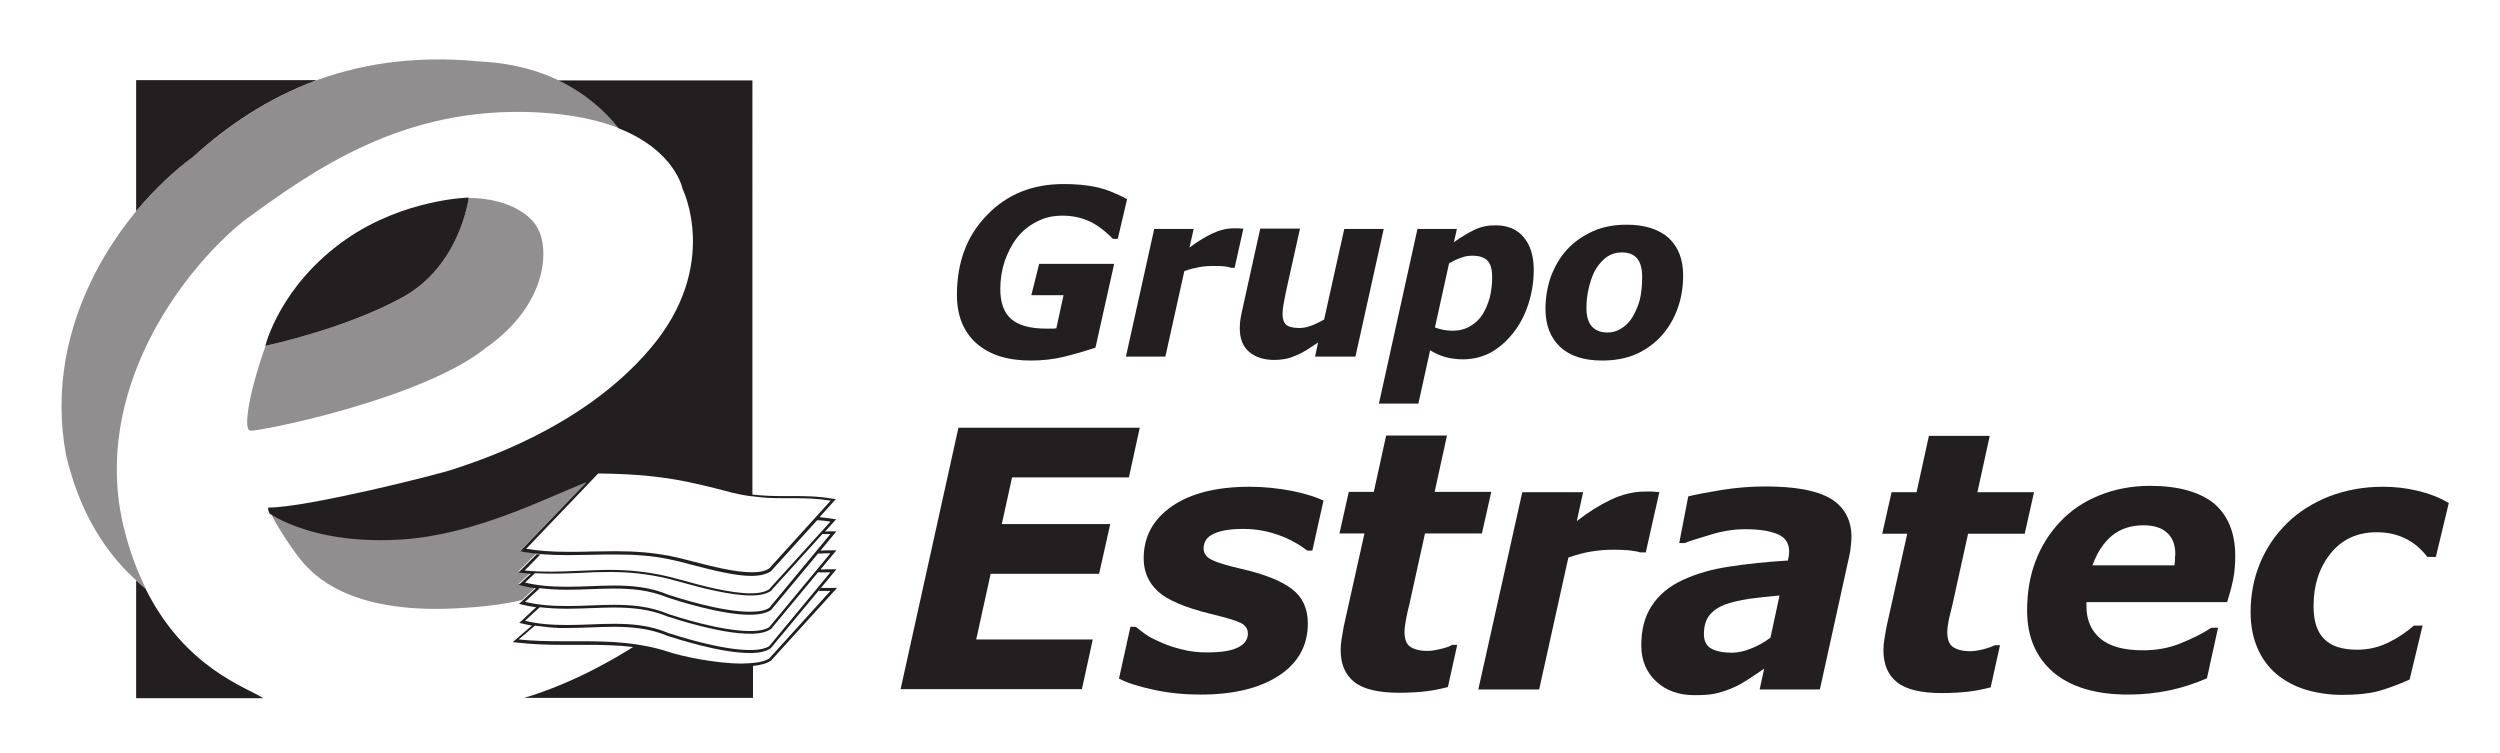 <?xml version="1.0" encoding="utf-8"?>
<!-- Generator: Adobe Illustrator 24.1.1, SVG Export Plug-In . SVG Version: 6.00 Build 0)  -->
<svg version="1.1" id="Capa_1" xmlns="http://www.w3.org/2000/svg" xmlns:xlink="http://www.w3.org/1999/xlink" x="0px" y="0px"
	 viewBox="0 0 830 250" style="enable-background:new 0 0 830 250;" xml:space="preserve">
<style type="text/css">
	.st0{opacity:0.5;fill:#231F20;}
	.st1{fill:#231F20;}
	.st2{opacity:0.5;}
</style>
<g>
	<path class="st0" d="M173.6,183.1l-0.9-0.2l22.3-23.1c-13.1,5.2-36.4,17.4-61.1,19c-22,1.5-37-4-44.1-8.6
		c1.9,4.3,8.6,14.3,11.1,16.9c3.2,3.4,14.5,16.6,49.9,14.9c10.2-0.5,17.2-1.5,22.5-2.8l4.6-4.3c-1.6-0.2-3.2-0.5-4.8-0.9l-0.9-0.2
		l4-3.7c-1-0.1-2.1-0.1-3.1-0.3l-1-0.1l6.1-6.1L173.6,183.1z"/>
	<path class="st0" d="M81.1,73.2c23.2-16.9,52.8-38.1,97.1-35.9c11.7,0.6,20.6,2.6,27.4,5.3c-8.1-10.4-23-21.1-46.4-22.2
		C114.9,16.1,85.3,33,64.2,52C41,69,13.5,107,22,151.4c5.4,22.6,16.2,35.8,26.4,44c-2.9-5.9-5.5-12.7-7.4-20.7
		C30.4,130.3,60,90.1,81.1,73.2z"/>
	<g>
		<path class="st1" d="M93.5,177c0.5,0.8,1,1.6,1.5,2.4C94.5,178.6,94,177.8,93.5,177z"/>
		<path class="st1" d="M91.8,174.3c0.1,0.1,0.1,0.2,0.2,0.3C92,174.5,91.9,174.4,91.8,174.3z"/>
		<path class="st1" d="M92,174.6c0.4,0.6,0.8,1.3,1.2,2C92.8,175.9,92.4,175.3,92,174.6z"/>
		<path class="st1" d="M93.2,176.6c0.1,0.1,0.2,0.3,0.3,0.4C93.4,176.9,93.3,176.7,93.2,176.6z"/>
		<path class="st1" d="M48.3,195.4c-1-0.8-2.1-1.8-3.1-2.7v39.1h42.2C82.2,228.3,61.5,222,48.3,195.4z"/>
		<path class="st1" d="M88.1,114.8c0,0,0.1,0,0.1,0c1.4-0.3,27.1-5.9,45.6-16.2c18.6-10.3,21.7-31.9,21.8-32.9c0,0,0-0.1,0-0.1
			s-21.4,0.4-40.8,13.9C92.9,94.8,88.1,114.8,88.1,114.8z"/>
		<path class="st1" d="M64.2,52c11-10,24.4-19.3,41-25.4h-60v43.5C51.3,62.8,57.9,56.6,64.2,52z"/>
		<g>
			<path class="st1" d="M337.6,79c1.8-2.3,4-4.1,6.6-5.4c2.6-1.4,5.4-2,8.6-2c3.1,0,6,0.6,8.5,1.7c2.6,1.1,5.3,3.1,8.2,6h1.6
				l3.1-13.2c-3.6-1.9-7-3.3-10.3-4c-3.3-0.7-6.9-1-10.8-1c-10.3,0-18.8,3.4-25.4,10.3c-6.7,6.8-10,15.7-10,26.5
				c0,6.9,2.2,12.3,6.5,16.1c4.3,3.8,10.3,5.7,18,5.7c3.9,0,7.6-0.4,11.2-1.3c3.6-0.9,7.1-1.9,10.3-3l6.2-27.8h-24.9L342.4,98h10.7
				l-2.4,11c-0.5,0.1-1.1,0.1-1.7,0.1c-0.6,0-1.2,0-1.7,0c-5.3,0-9.2-1.1-11.6-3.2c-2.4-2.1-3.6-5.4-3.6-10c0-3.2,0.5-6.3,1.5-9.3
				C334.6,83.8,335.9,81.2,337.6,79z"/>
			<path class="st1" d="M411.2,75.8c-0.6,0-1.1,0-1.5,0c-2.5,0-4.9,0.6-7.4,1.8c-2.4,1.2-4.9,2.7-7.4,4.6l1.4-6.2h-13.1l-9.4,42.4
				h13.1l6.3-28.4c1.7-0.6,3.3-1,4.9-1.3c1.6-0.3,3.2-0.4,5-0.4c1,0,2.1,0,3.1,0.1c1.1,0.1,1.9,0.3,2.5,0.5h1.2l2.9-13
				C412.2,75.9,411.7,75.9,411.2,75.8z"/>
			<path class="st1" d="M446.3,76l-6.7,30.1c-1.6,0.9-3.1,1.6-4.5,2.1c-1.4,0.5-2.6,0.7-3.7,0.7c-2.1,0-3.6-0.4-4.4-1.1
				c-0.8-0.7-1.2-1.9-1.2-3.6c0-0.8,0.1-1.8,0.3-3c0.2-1.2,0.5-2.5,0.8-4.2l4.7-21.1h-13.2l-6.1,27.6c-0.2,1-0.4,1.9-0.5,2.7
				c-0.1,0.8-0.2,1.7-0.2,2.7c0,3.5,1,6.1,3.1,7.9c2.1,1.8,4.9,2.7,8.4,2.7c1.1,0,2.3-0.1,3.4-0.3c1.2-0.2,2.4-0.6,3.8-1.2
				c1.1-0.4,2.3-1.1,3.5-1.8c1.2-0.8,2.5-1.6,3.8-2.5l-1,4.7H450l9.4-42.4H446.3z"/>
			<path class="st1" d="M496.4,74.8c-2.5,0-4.8,0.5-6.9,1.5c-2.1,1-4.4,2.4-6.8,4.1l1-4.4h-13.1l-12.8,58h13.1l3.9-17.7
				c1.5,0.9,3.1,1.7,4.9,2.2c1.8,0.5,3.8,0.8,6,0.8c3.4,0,6.5-0.8,9.3-2.3c2.8-1.6,5.2-3.7,7.4-6.5c2.1-2.6,3.8-5.8,5-9.5
				c1.2-3.7,1.8-7.5,1.8-11.4c0-4.6-1.1-8.2-3.3-10.8C503.7,76.1,500.5,74.8,496.4,74.8z M494.6,98.8c-0.6,2.1-1.4,4-2.4,5.6
				c-1,1.6-2.4,2.9-4.1,3.9c-1.7,1-3.6,1.5-5.8,1.5c-1.1,0-2.1-0.1-3.2-0.3c-1-0.2-1.9-0.5-2.7-0.8l4.7-21.3
				c1.4-0.8,2.7-1.4,3.9-1.8c1.2-0.5,2.5-0.7,3.8-0.7c2.5,0,4.2,0.6,5.2,1.8c1,1.2,1.4,3,1.4,5.3C495.4,94.4,495.1,96.7,494.6,98.8z
				"/>
			<path class="st1" d="M540,74.6c-4.2,0-7.9,0.7-11.2,2.2c-3.3,1.5-6.2,3.5-8.5,6c-2.4,2.6-4.1,5.6-5.4,9c-1.2,3.4-1.8,7-1.8,10.8
				c0,5.3,1.6,9.5,4.9,12.6c3.2,3,7.9,4.5,13.9,4.5c4.2,0,8-0.7,11.2-2.1c3.2-1.4,6-3.4,8.4-6c2.3-2.5,4.1-5.5,5.4-9
				c1.3-3.5,1.9-7.2,1.9-11.2c0-5.3-1.6-9.4-4.8-12.4C550.7,76.1,546.1,74.6,540,74.6z M544.4,99.6c-0.6,2.1-1.4,4-2.5,5.8
				c-1,1.6-2.2,2.8-3.7,3.7c-1.4,0.9-3,1.3-4.5,1.3c-2.1,0-3.8-0.6-5.1-1.9c-1.2-1.3-1.9-3.3-1.9-6.2c0-2.5,0.3-4.9,0.9-7.2
				c0.6-2.3,1.3-4.3,2.3-5.9c1.1-1.7,2.3-3,3.7-4c1.4-0.9,3-1.4,4.8-1.4c2.4,0,4.1,0.7,5.2,2.1c1.1,1.4,1.6,3.4,1.6,6
				C545.2,95,544.9,97.5,544.4,99.6z"/>
			<polygon class="st1" points="336,158.5 374.8,158.5 378.4,142 318.2,142 299,228.8 359.2,228.8 362.8,212.3 324.1,212.3 
				328.9,190.5 364.9,190.5 368.6,174 332.6,174 			"/>
			<path class="st1" d="M414.9,161.6c-10.8,0-19.4,2.1-25.7,6.4c-6.3,4.3-9.5,10.1-9.5,17.4c0,4.4,1.6,8,4.7,10.9
				c3.1,2.9,9,5.4,17.5,7.5c5,1.2,8.4,2.2,10,3c1.6,0.8,2.4,2,2.4,3.5c0,2-1.1,3.6-3.4,4.7c-2.2,1.1-5.6,1.6-10.1,1.6
				c-3,0-5.8-0.3-8.4-1c-2.6-0.6-4.9-1.4-6.9-2.3c-2.3-1-4.1-1.9-5.3-2.8c-1.2-0.9-2.3-1.7-3.1-2.4h-1.8l-3.8,17.2
				c2.7,1.4,6.5,2.6,11.5,3.7c5,1.1,10.2,1.6,15.6,1.6c10.9,0,19.6-2.1,26-6.3c6.4-4.2,9.6-10,9.6-17.3c0-4.9-1.7-8.7-5.2-11.4
				c-3.5-2.7-9.2-5-17.1-6.8c-4.3-1-7.4-1.9-9.3-2.8c-2-0.9-3-2.2-3-3.9c0-2.2,1.1-3.9,3.4-4.9c2.3-1.1,5.6-1.6,9.9-1.6
				c4,0,7.8,0.7,11.5,2c3.7,1.3,6.9,3.1,9.6,5.2h1.7l3.7-16.6c-2.2-1.1-5.6-2.2-10.3-3.2C424.3,162.1,419.6,161.6,414.9,161.6z"/>
			<path class="st1" d="M478.1,215.5c-1.7,0.4-3.1,0.6-4.1,0.6c-2.6,0-4.5-0.5-5.8-1.4c-1.3-0.9-1.9-2.5-1.9-4.9
				c0-1.2,0.2-2.6,0.5-4.2c0.3-1.7,0.7-3.3,1.1-4.9l5.2-23.6H492l3.1-13.8h-18.8l4.1-18.7h-20.2l-4.1,18.7h-8.3l-3.1,13.8h8.3
				l-6.9,31c-0.3,1.6-0.5,2.9-0.7,4.1c-0.2,1.2-0.3,2.4-0.3,3.6c0,4.7,1.5,8.2,4.5,10.6c3,2.4,8,3.6,14.9,3.6c3.5,0,6.5-0.2,9-0.5
				c2.5-0.3,4.9-0.8,7.2-1.4l3.1-14h-1.7C481.2,214.7,479.8,215.1,478.1,215.5z"/>
			<path class="st1" d="M550.9,163.4c-0.7-0.1-1.4-0.1-2.3-0.2c-0.9,0-1.7,0-2.4,0c-3.8,0-7.6,0.9-11.4,2.7
				c-3.8,1.8-7.6,4.2-11.3,7.1l2.1-9.6h-20.2l-14.6,65.5h20.2l9.7-43.8c2.6-0.9,5.1-1.6,7.6-2c2.5-0.4,5-0.6,7.6-0.6
				c1.6,0,3.2,0.1,4.9,0.2c1.6,0.2,2.9,0.4,3.8,0.7h1.8L550.9,163.4z"/>
			<path class="st1" d="M607.7,165.5c-4.6-2.7-11.8-4-21.6-4c-4.9,0-9.8,0.4-14.7,1.2c-4.9,0.8-8.5,1.5-10.9,2.1l-3,15.5h1.8
				c2-0.8,5-1.7,9-2.9c4-1.2,7.7-1.7,11-1.7c4.9,0,8.5,0.6,11,1.7c2.5,1.1,3.7,3,3.7,5.8c0,0.7-0.1,1.2-0.2,1.8
				c-0.1,0.5-0.2,0.9-0.2,1.1c-7,0.4-13.4,1.1-19.4,2c-6,0.9-11.1,2.4-15.4,4.4c-4.6,2.1-8.1,5-10.4,8.6c-2.4,3.6-3.5,8-3.5,13.2
				c0,4.9,1.7,8.9,4.9,11.9c3.3,3.1,7.6,4.6,12.8,4.6c3.3,0,5.8-0.2,7.6-0.7c1.8-0.5,3.8-1.1,5.9-2.1c1.5-0.7,3.2-1.7,5-2.9
				c1.8-1.2,3.3-2.2,4.6-3.1l-1.5,6.9h20l9.8-44.5c0.2-0.9,0.4-2,0.5-3.3c0.1-1.2,0.2-2.3,0.2-3
				C614.6,172.4,612.2,168.2,607.7,165.5z M587.8,211.7c-2,1.5-4.1,2.7-6.4,3.6c-2.2,0.9-4.4,1.4-6.4,1.4c-3,0-5.3-0.5-6.9-1.4
				c-1.6-0.9-2.4-2.5-2.4-4.8c0-2.6,0.6-4.6,1.8-6.2c1.2-1.5,2.9-2.7,5.2-3.6c2.2-0.8,4.9-1.4,8-1.9c3.1-0.4,6.5-0.8,10.1-1.1
				L587.8,211.7z"/>
			<path class="st1" d="M648.2,200.8l5.2-23.6h18.8l3.1-13.8h-18.8l4.1-18.7h-20.2l-4.1,18.7H628l-3.1,13.8h8.3l-6.9,31
				c-0.3,1.6-0.5,2.9-0.7,4.1c-0.2,1.2-0.3,2.4-0.3,3.6c0,4.7,1.5,8.2,4.5,10.6c3,2.4,8,3.6,14.9,3.6c3.5,0,6.5-0.2,9-0.5
				c2.5-0.3,4.9-0.8,7.2-1.4l3.1-14h-1.7c-1,0.5-2.4,1-4,1.4c-1.7,0.4-3.1,0.6-4.1,0.6c-2.6,0-4.5-0.5-5.8-1.4
				c-1.3-0.9-1.9-2.5-1.9-4.9c0-1.2,0.2-2.6,0.5-4.2C647.4,204,647.8,202.4,648.2,200.8z"/>
			<path class="st1" d="M713.8,161.3c-6.1,0-11.8,1.1-16.9,3.2c-5.2,2.1-9.4,5-12.9,8.7c-3.6,3.8-6.3,8.1-8.2,13.1
				c-1.9,5-2.8,10.4-2.8,16.4c0,8.7,2.9,15.5,8.7,20.5c5.8,4.9,14.1,7.4,24.8,7.4c4.9,0,9.5-0.5,13.8-1.4c4.3-0.9,8.4-2.3,12.4-4
				l3.7-16.8h-2.2c-2.9,1.9-6.3,3.6-10.3,5.2c-3.9,1.6-8.1,2.3-12.5,2.3c-6.3,0-11-1.3-14.1-3.9c-3-2.6-4.6-6.1-4.6-10.7
				c0-0.2,0-0.4,0-0.7c0-0.2,0-0.4,0-0.7h46.7c0.8-2.5,1.5-5,2-7.5c0.5-2.5,0.7-5.1,0.7-7.8c0-7.7-2.4-13.5-7.1-17.5
				C730.2,163.3,723.2,161.3,713.8,161.3z M722.1,185.8c0,0.6-0.1,1.2-0.2,1.9h-27.2c1.5-4.2,3.6-7.4,6.4-9.8
				c2.8-2.3,6.3-3.5,10.5-3.5c3.4,0,6.1,0.8,7.9,2.5c1.8,1.6,2.7,4,2.7,7.1C722.1,184.6,722.1,185.2,722.1,185.8z"/>
			<path class="st1" d="M802.5,162.9c-3.8-0.9-7.6-1.3-11.4-1.3c-6.4,0-12.3,1.1-17.8,3.2c-5.5,2.2-10.1,5.1-13.9,8.8
				c-3.9,3.8-6.9,8.2-9,13.2c-2.1,5-3.2,10.5-3.2,16.4c0,4.6,0.8,8.6,2.3,12c1.5,3.5,3.6,6.3,6.3,8.6c2.8,2.3,6.1,4.1,9.8,5.2
				c3.7,1.1,7.8,1.7,12,1.7c4.8,0,8.8-0.4,11.8-1.2c3-0.8,6.6-2.1,10.6-3.9l4.3-17.9h-2.9c-2.3,2-5,3.9-8.2,5.5
				c-3.2,1.6-6.7,2.5-10.6,2.5c-5,0-8.7-1.2-11-3.6c-2.4-2.4-3.5-6-3.5-10.9c0-7,1.9-12.8,5.7-17.5c3.8-4.7,8.9-7,15.3-7
				c3.5,0,6.6,0.7,9.3,2c2.8,1.3,5.3,3.4,7.5,6.2h2.8l4.3-17.9C809.8,165.1,806.3,163.8,802.5,162.9z"/>
		</g>
		<path class="st1" d="M172.7,183l0.9,0.2c4.5,0.8,9.1,1.1,14.9,1.1l0,0c2.6,0,5.2-0.1,7.8-0.1c2.6-0.1,5.3-0.1,8-0.1
			c6.7,0,12.1,0.4,17.5,1.5c2.1,0.4,4.9,1.1,7.8,1.9c6.3,1.6,14.1,3.7,19.8,3.7c2.8,0,4.9-0.5,6.5-1.5l15.5-17.1l-0.1,0.1
			c1.4,0.1,2.8,0.2,4.4,0.5l-20.4,22.5c-1.3,0.8-3.3,1.3-6,1.3c-6.8,0-16.5-2.6-22.9-4.4c-1.9-0.5-3.4-0.9-4.6-1.2
			c-6.4-1.5-12.6-2.2-19.4-2.2c-3.4,0-6.6,0.2-9.9,0.3c-6.2,0.3-12.6,0.5-18.3-0.1l5.2-5.3c-0.4,0-0.8-0.1-1.2-0.1l-6.1,6.1l1,0.1
			c1,0.1,2.1,0.2,3.1,0.3l-4,3.7l0.9,0.2c1.5,0.4,3.1,0.7,4.8,0.9l-4.6,4.3c0,0-0.1,0-0.1,0c0,0,0.1,0,0.1,0l-1,0.9l0.9,0.2
			c1.5,0.4,3.1,0.7,4.8,0.9l-5.6,5.2l0.9,0.2c1.1,0.3,2.2,0.5,3.3,0.7l-6.4,5.5l1.1,0.1c5.1,0.6,10.1,0.8,16.1,0.8l6.2,0
			c1.3,0,2.6,0,3.9,0c0.2,0,0.4,0,0.6,0c1.1,0,2.3,0.1,3.4,0.1c0.2,0,0.4,0,0.6,0c1.2,0.1,2.4,0.1,3.6,0.2c0.1,0,0.3,0,0.4,0
			c1.3,0.1,2.7,0.3,4,0.4c0,0,0,0,0.1,0c-5.5,3.5-19.7,12-36.2,16.9h76v-10.6c2.6-0.3,4.6-0.8,6-1.8l21.9-24.1h-1.1
			c-1.5,0-2.8,0-4.2,0l-0.8,1c1.3,0,2.6,0,3.9,0l-20.3,22.4c-1.2,0.8-3,1.3-5.4,1.5c-0.4,0-0.9,0.1-1.4,0.1c-0.7,0-1.4,0.1-2.3,0.1
			c-8.9,0-20.3-2.5-24.4-3.9c-9.8-3.2-19.5-3.5-28.6-3.5l-6.2,0c-5.5,0-10.2-0.1-14.9-0.6l5.4-4.6c0.6,0.1,1.1,0.2,1.7,0.2
			c0.2,0,0.5,0.1,0.7,0.1c0.6,0.1,1.2,0.1,1.7,0.2c0.3,0,0.5,0.1,0.8,0.1c0.5,0,1,0.1,1.6,0.1c0.4,0,0.8,0,1.2,0.1
			c0.9,0,1.9,0,2.9,0c2.7,0,5.3-0.1,7.9-0.2c2.6-0.1,5.1-0.2,7.6-0.2c5.4,0,11.7,0.4,17.9,3c2.8,0.9,17.5,5.7,27.2,5.7
			c0.4,0,0.7,0,1.1,0l0,0c2.6-0.1,4.6-0.6,6-1.6l21.8-26.2h-1c-1.5,0-2.9,0-4.3,0.1l5.3-6.4h-1c-1.5,0-2.9,0-4.3,0.1l5.3-6.4h-1
			c-1,0-1.9,0-2.8,0.1l3.7-4.1l-0.9-0.1c-1.6-0.3-3.1-0.4-4.6-0.6l5.4-6l-0.9-0.1c-5.1-0.9-9.5-0.9-13.3-0.9l-3.8,0
			c-3,0-6.2-0.1-9.7-0.5V26.7h-64.4c8.9,4.3,15.5,10.1,20,15.9c18.9,7.5,21.2,20.1,21.2,20.1s12.7,25.4-10.6,52.9
			c-23.2,27.5-59.9,38.2-65.5,40.2c-4.5,1.6-48.6,12.7-61.2,12.7c-0.9,0,0.3,2.6,2.3,5.9c-0.9-1.5-1.6-2.9-2.1-3.9
			c7.1,4.6,22.1,10.1,44.1,8.6c24.7-1.7,48-13.9,61.1-19L172.7,183z M275.7,190l-20.3,24.5c-1.2,0.8-3,1.2-5.4,1.3l0,0
			c-0.4,0-0.7,0-1.1,0c-9.6,0-24.1-4.7-26.9-5.6c-6.3-2.7-12.7-3.1-18.2-3.1c-2.5,0-5.1,0.1-7.6,0.2c-2.6,0.1-5.2,0.2-7.9,0.2
			c-5.6,0-9.9-0.4-14-1.4l4.9-4.5c2.7,0.3,5.7,0.5,9.1,0.5c2.7,0,5.3-0.1,7.9-0.2c2.6-0.1,5.1-0.2,7.6-0.2c5.4,0,11.7,0.4,17.9,3
			c2.8,0.9,17.5,5.7,27.2,5.7c0.4,0,0.7,0,1.1,0l0,0c2.6-0.1,4.6-0.6,6-1.6l15.6-18.8C272.9,190.1,274.3,190,275.7,190z
			 M275.7,183.7l-20.3,24.5c-1.2,0.8-3,1.2-5.4,1.3l0,0c-0.4,0-0.7,0-1.1,0c-9.6,0-24.1-4.7-26.9-5.6c-6.3-2.7-12.7-3.1-18.2-3.1
			c-2.5,0-5.1,0.1-7.6,0.2c-2.6,0.1-5.2,0.2-7.9,0.2c-5.6,0-9.9-0.4-14-1.4l4.9-4.5c-0.2,0-0.3,0-0.5-0.1c2.9,0.4,6,0.6,9.6,0.6l0,0
			c2.7,0,5.3-0.1,7.9-0.2c2.6-0.1,5.1-0.2,7.6-0.2c5.4,0,11.7,0.4,17.9,3c2.8,0.9,17.5,5.7,27.2,5.7c3.1,0,5.5-0.5,7.1-1.6
			l16.4-19.7l-0.8,1C272.9,183.7,274.3,183.7,275.7,183.7z M275.7,177.3l-20.3,24.5c-1.3,0.9-3.5,1.3-6.5,1.3
			c-9.6,0-24.1-4.7-26.9-5.6c-6.3-2.7-12.7-3.1-18.2-3.1c-2.5,0-5.1,0.1-7.6,0.2c-2.6,0.1-5.2,0.2-7.9,0.2l0,0
			c-5.6,0-9.9-0.4-14-1.4l3.3-3.1c4.9,0.3,10.1,0.1,15.1-0.1c3.2-0.2,6.4-0.3,9.8-0.3c6.7,0,12.8,0.7,19.2,2.2
			c1.1,0.3,2.7,0.7,4.5,1.2c6.4,1.8,16.2,4.4,23.1,4.4c3,0,5.1-0.5,6.6-1.5l17.5-19.3l-0.4,0.4C273.9,177.3,274.8,177.3,275.7,177.3
			z M259.8,165.4l3.8,0c3.5,0,7.6,0.1,12.2,0.8l-20.4,22.5c-1.3,0.9-3.2,1.3-5.8,1.3c-5.6,0-13.4-2-19.6-3.6c-3-0.8-5.8-1.5-7.9-1.9
			c-5.5-1-10.9-1.5-17.7-1.5c-2.7,0-5.4,0.1-8,0.1c-2.6,0.1-5.2,0.1-7.8,0.1l0,0c-5.4,0-9.7-0.3-13.9-1l23.9-25
			c20.6,0.2,30.1,2.6,44.6,6.4c1.3,0.3,2.6,0.6,3.8,0.8c1,0.2,2,0.3,3,0.4c0,0,0,0,0,0l0,0C253.5,165.3,256.7,165.4,259.8,165.4z"/>
	</g>
	<g class="st2">
		<path class="st1" d="M178.2,75.3c-1.7-3.4-8.9-9.5-22.6-9.6c-0.1,1-3.2,22.5-21.8,32.9c-18.5,10.3-44.3,15.9-45.6,16.2
			c-4.9,13.4-7.9,28.2-5,28.2c4.2,0,57-10.6,78.1-27.5C182.4,100.7,182.4,81.7,178.2,75.3z"/>
	</g>
</g>
</svg>

